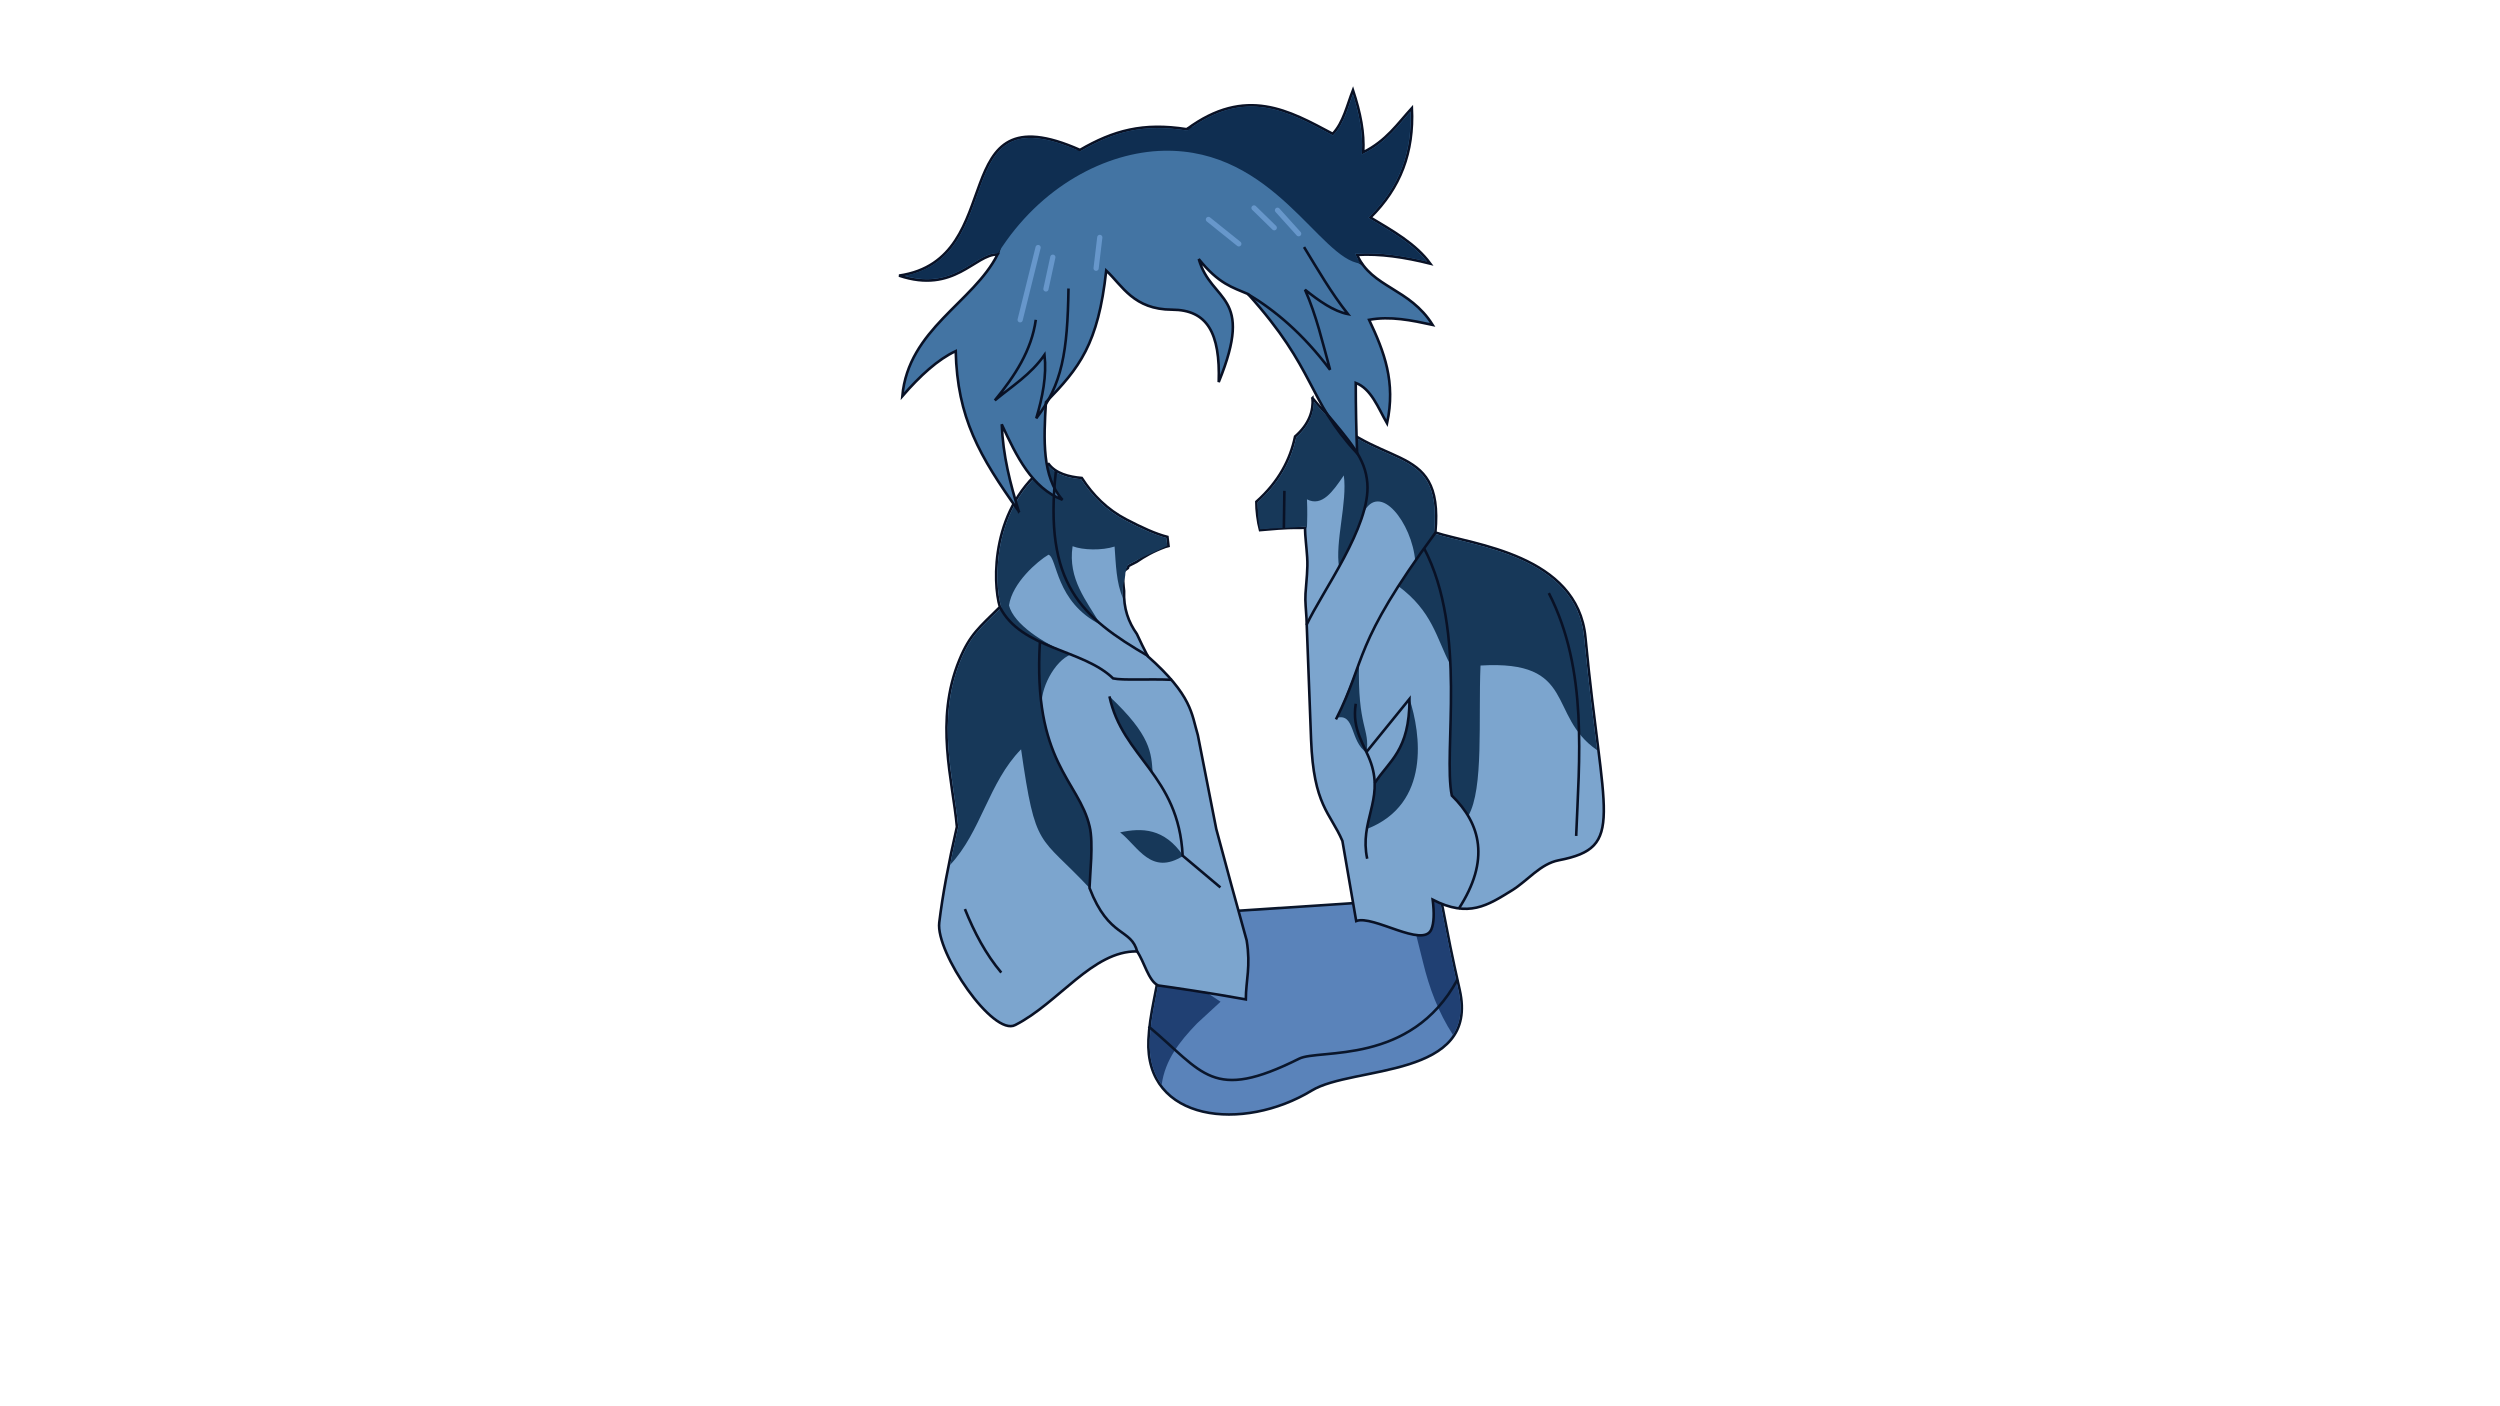 <?xml version="1.0" encoding="UTF-8" standalone="no"?>
<!-- Created with Inkscape (http://www.inkscape.org/) -->

<svg
   xmlns:dc="http://purl.org/dc/elements/1.1/"
   xmlns:cc="http://creativecommons.org/ns#"
   xmlns:rdf="http://www.w3.org/1999/02/22-rdf-syntax-ns#"
   xmlns:svg="http://www.w3.org/2000/svg"
   xmlns="http://www.w3.org/2000/svg"
   xmlns:xlink="http://www.w3.org/1999/xlink"
   version="1.1"
   width="1920"
   height="1080"
   id="svg2">
  <defs
     id="defs4">
    <linearGradient
       id="linearGradient4060">
      <stop
         id="stop4062"
         style="stop-color:#325262;stop-opacity:1"
         offset="0" />
      <stop
         id="stop4064"
         style="stop-color:#387683;stop-opacity:1"
         offset="1" />
    </linearGradient>
    <linearGradient
       id="linearGradient4183">
      <stop
         id="stop4185"
         style="stop-color:#054e77;stop-opacity:1"
         offset="0" />
      <stop
         id="stop4187"
         style="stop-color:#1c787d;stop-opacity:1"
         offset="1" />
    </linearGradient>
    <linearGradient
       id="linearGradient4173">
      <stop
         id="stop4175"
         style="stop-color:#256178;stop-opacity:1"
         offset="0" />
      <stop
         id="stop4177"
         style="stop-color:#367b7e;stop-opacity:1"
         offset="1" />
    </linearGradient>
    <linearGradient
       id="linearGradient4163">
      <stop
         id="stop4165"
         style="stop-color:#316178;stop-opacity:1"
         offset="0" />
      <stop
         id="stop4167"
         style="stop-color:#417d7d;stop-opacity:1"
         offset="1" />
    </linearGradient>
    <linearGradient
       id="linearGradient4155">
      <stop
         id="stop4157"
         style="stop-color:#206779;stop-opacity:1"
         offset="0" />
      <stop
         id="stop4159"
         style="stop-color:#307e7d;stop-opacity:1"
         offset="1" />
    </linearGradient>
    <filter
       x="-0.12"
       y="-0.12"
       width="1.24"
       height="1.24"
       color-interpolation-filters="sRGB"
       id="filter3959">
      <feGaussianBlur
         stdDeviation="7.92"
         id="feGaussianBlur3961" />
    </filter>
    <filter
       x="-0.12"
       y="-0.12"
       width="1.24"
       height="1.24"
       color-interpolation-filters="sRGB"
       id="filter4092">
      <feGaussianBlur
         stdDeviation="0.616"
         id="feGaussianBlur4094" />
    </filter>
    <filter
       x="-0.148"
       y="-0.099"
       width="1.297"
       height="1.199"
       color-interpolation-filters="sRGB"
       id="filter4132">
      <feGaussianBlur
         stdDeviation="0.756"
         id="feGaussianBlur4134" />
    </filter>
    <linearGradient
       x1="445.5"
       y1="1080"
       x2="376.656"
       y2="0"
       id="linearGradient4161"
       xlink:href="#linearGradient4155"
       gradientUnits="userSpaceOnUse"
       gradientTransform="translate(141.421,-8.485)" />
    <linearGradient
       x1="128.23"
       y1="1077.172"
       x2="171.113"
       y2="7.1054274e-014"
       id="linearGradient4169"
       xlink:href="#linearGradient4163"
       gradientUnits="userSpaceOnUse"
       gradientTransform="translate(141.421,-8.485)" />
    <linearGradient
       x1="1920"
       y1="1080"
       x2="399.308"
       y2="0"
       id="linearGradient4189"
       xlink:href="#linearGradient4183"
       gradientUnits="userSpaceOnUse" />
    <linearGradient
       x1="120.622"
       y1="638.765"
       x2="-206.476"
       y2="638.765"
       id="linearGradient4066"
       xlink:href="#linearGradient4060"
       gradientUnits="userSpaceOnUse"
       gradientTransform="translate(141.421,-8.485)" />
    <linearGradient
       x1="314.005"
       y1="1080"
       x2="272.661"
       y2="0"
       id="linearGradient4109"
       xlink:href="#linearGradient4173"
       gradientUnits="userSpaceOnUse"
       gradientTransform="translate(141.421,-8.485)" />
    <filter
       x="-0.12"
       y="-0.12"
       width="1.24"
       height="1.24"
       color-interpolation-filters="sRGB"
       id="filter4189">
      <feGaussianBlur
         stdDeviation="33.941"
         id="feGaussianBlur4191" />
    </filter>
  </defs>
  <path
     d="m 1101,664 -38.375,14.062 28.719,-9.188 L 1101.25,689.5 902.923,702.627 891,741 c -2.512,19.574 -8.07,37.43 -9,57.5 -2.93,63.225 72.744,71.092 125.5,39 31.547,-19.19 129.23,-8.607 113.5,-77.5 -11.647,-51.013 -13.092,-67.62 -20,-96 z"
     id="path4126"
     style="fill:#5a83ba;fill-opacity:1;stroke:#0a162b;stroke-width:2;stroke-linecap:butt;stroke-linejoin:miter;stroke-miterlimit:4;stroke-opacity:1;stroke-dasharray:none;display:inline" />
  <path
     d="m 1100.281,665.344 c -15.215,2.651 -16.844,18.641 -17.054,35.093 l 9.679,38.688 c 4.695,19.458 11.636,38.211 22.969,55.625 5.562,-8.413 7.601,-19.445 4.156,-34.531 -11.492,-50.334 -13.097,-67.255 -19.75,-94.875 z m -206,75.5 -2.375,0.875 c -2.56,19.444 -7.993,37.103 -8.906,56.812 -0.67,14.46 2.803,25.891 9.156,34.594 2.695,-19.232 13.673,-33.136 27.25,-47.219 l 17.995,-16.582 z"
     id="path4142"
     style="fill:#204073;fill-opacity:1;stroke:none;display:inline" />
  <path
     d="m 1008,305.719 c 0.871,9.517 -2.451,19.999 -13.375,29.531 -3.736,17.752 -12.438,34.61 -29.75,50.094 -0.025,6.244 1.052,15.333 2.811,21.797 9.139,-0.644 17.899,-1.908 30.461,-1.696 0.11,0.64 0.562,-0.653 0.666,-0.007 1.132,-0.059 2.295,-0.136 3.406,-0.188 0.092,6.647 1.147,14.526 1.687,22.688 0.599,9.047 -0.576,17.313 -1.281,27.969 -0.416,6.28 0.464,12.584 0.75,18.812 l 3.531,93.344 c 1.92,50.758 14.7,56 24.063,77.781 l 10.594,61.5 c 12.901,-4.933 51.373,21.101 57.687,6.493 2.093,-4.841 2.303,-12.695 1.063,-22.868 27.55,14.114 42.038,4.495 61.125,-7.312 11.668,-7.218 21.565,-20.247 35.688,-22.969 51.727,-9.97 33.72,-32.298 20.5,-171.125 -6.081,-63.856 -87.036,-71.295 -115.25,-80.594 6.803,-74.677 -47.156,-43.947 -94.375,-103.25 z M 805.375,356.312 c -44.682,32.263 -43.18,90.94 -37.469,109.906 -15.692,15.619 -23.011,20.898 -31.125,40.688 -19.237,46.918 -5.077,91.918 -1.875,128.125 -6.685,29.217 -10.965,52.285 -13.562,73.469 -2.826,23.043 41.436,87.967 58.406,78.688 33.177,-16.829 59.568,-57.179 93.531,-56.5 5.421,7.517 8.708,22.802 16.25,26.156 9.14,1.231 42.443,6.134 67.258,10.695 0.075,-14.936 3.877,-25.056 0.648,-45.32 -7.778,-27.902 -15.566,-56.328 -23.344,-85.562 l -14.156,-72.125 C 915.029,548.14 915.7,534.4 881.5,504 c -2.88,-5.631 -5.752,-11.253 -8.375,-17.094 -6.463,-9.134 -10.347,-19.729 -9.812,-33.062 -0.599,-4.682 -0.896,-9.603 -0.812,-14.844 1.259,-0.902 2.486,-1.813 3.719,-2.719 0.148,-0.529 0.309,-1.058 0.469,-1.594 2.112,-1.13 4.281,-2.227 6.469,-3.344 C 878.965,427.355 885.546,423.468 895,420 l 2.438,-0.656 c -0.291,-2.661 -0.559,-4.973 -0.844,-7 -9.224,-2.376 -19.305,-7.011 -31.656,-13.438 -14.62,-7.606 -25.604,-18.643 -34.125,-31.812 -10.011,-0.863 -20.049,-3.511 -25.438,-10.781 z"
     id="path3964"
     style="fill:#7ca5ce;fill-opacity:1;stroke:#091125;stroke-width:2;stroke-linecap:butt;stroke-linejoin:miter;stroke-miterlimit:4;stroke-opacity:1;stroke-dasharray:none" />
  <path
     d="m 1008.938,308.281 c 0.09,9.022 -3.459,18.71 -13.406,27.5 -3.783,17.692 -12.545,34.537 -29.656,49.969 -0.02,5.843 0.26,14.815 1.739,20.713 12.907,-1.056 23.505,-0.842 35.23,-2.244 l 0.281,0.625 0.562,1.25 c 0.32,-6.734 0.437,-14.011 0.062,-22.594 11.586,5.955 19.953,-6.088 28.281,-18.375 2.906,20.4 -6.914,51.379 -3.594,70.5 7.498,-13.754 14.778,-28.172 18.594,-41.594 12.435,-25.121 37.505,7.878 39.844,36.812 L 1073.75,450 c 26.499,19.577 29.364,40.051 40.094,60.5 1.883,42.09 -2.841,81.078 1.156,100.5 5.02,4.907 9.314,10.059 12.688,15.531 11.938,-20.807 7.614,-74.183 9.344,-115.406 74.556,-4.473 51.016,38.639 89.563,65 -2.772,-22.183 -6.525,-50.308 -9.969,-86.469 -3.001,-31.515 -24.359,-49.008 -48.719,-59.938 -24.359,-10.929 -51.542,-15.099 -65.844,-19.812 l -0.75,-0.25 0.062,-0.781 c 1.691,-18.557 -0.392,-30.415 -5.094,-38.719 -4.702,-8.303 -12.078,-13.188 -21.281,-17.688 -17.967,-8.784 -42.772,-16.076 -66.062,-44.188 z M 805.25,357.688 c -21.594,15.924 -32.124,38.123 -36.531,58.781 -4.458,20.897 -2.624,40.235 0.156,49.469 l 0.156,0.562 -0.406,0.438 c -15.723,15.65 -22.849,20.692 -30.906,40.344 -19.086,46.551 -5.031,91.264 -1.812,127.656 l 0,0.156 -0.031,0.156 c -2.378,10.392 -4.42,19.976 -6.219,29 23.835,-25.279 29.605,-63.457 54.531,-88.781 11.249,78.336 13.584,64.892 52.562,106.531 0.241,-9.797 3.147,-34.536 0.125,-47.125 -6.4,-27.65 -29.493,-42.152 -36.656,-91.281 -2.019,-13.843 9.589,-36.085 22.219,-40.969 -21.457,-8.458 -43.916,-23.456 -47.531,-37.656 C 777.39,447.614 796.938,430.841 805.25,426 c 6.865,2.374 5.126,36.285 40,53.75 -10.768,-18.361 -25.25,-34.946 -21.5,-60.25 7.927,3.056 22.56,3.385 32.25,0.25 1.007,13.685 1.254,27.716 6.375,39.531 -0.091,-1.725 -0.131,-3.492 -0.062,-5.312 0.002,-0.055 -0.002,-0.102 0,-0.156 -0.592,-4.683 1.916,-8.611 2,-13.844 l 0.988,-4.107 c 0.103,-0.577 0.576,-1.174 0.918,-2.049 2.126,-1.137 4.284,-2.259 8.483,-4.472 4.199,-2.212 11.68,-5.101 21.767,-10.122 -0.225,-2.032 -0.591,-4.497 -0.812,-6.125 -9.171,-2.458 -19.11,-7.029 -31.188,-13.312 -14.634,-7.614 -25.661,-18.648 -34.219,-31.75 -9.605,-0.88 -19.304,-3.433 -25,-10.344 z"
     id="path4009"
     style="fill:#173859;fill-opacity:1;stroke:none" />
  <path
     d="m 782.414,392.692 c -30.224,-42.429 -47.189,-71.745 -48.437,-123.037 -13.671,6.375 -27.341,18.865 -41.012,34.648 4.624,-51.475 54.606,-71.967 73.186,-108.894 -17.553,-0.188 -33.203,30.548 -75.66,16.263 86.372,-12.593 32.906,-143.618 138.946,-96.52 25.671,-14.906 48.349,-21.217 82.024,-15.91 45.43,-33.589 78.573,-14.252 112.076,3.536 8.235,-8.655 10.976,-21.887 15.556,-33.588 5.823,17.744 8.72,32.668 7.882,47.747 17.829,-8.878 26.394,-21.967 37.373,-33.959 1.597,34.018 -8.797,61.373 -31.863,84.06 17.079,10.263 34.722,20.026 46.005,35.441 -19.625,-4.901 -38.584,-7.801 -56.215,-6.718 11.345,25.326 40.325,25.383 57.983,53.74 -16.264,-3.519 -32.527,-6.891 -48.79,-3.889 11.591,24.519 20.631,47.722 13.789,79.55 -6.892,-12.053 -12.15,-26.559 -24.042,-31.113 0.01,18.726 0.388,36.7 1.061,54.094 -38.855,-41.795 -30.979,-63.822 -83.792,-122.329 -11.749,-5.059 -22.468,-7.693 -37.83,-26.87 9.672,33.931 43.236,26.209 15.324,94.485 1.231,-37.948 -8.915,-55.492 -35.83,-55.594 -29.494,-0.111 -38.098,-18.315 -50.558,-30.052 -6.183,56.721 -20.734,74.786 -46.316,101.116 -1.72,28.751 -3.071,57.268 12.728,74.953 -23.385,-9.09 -35.297,-33.183 -46.669,-57.983 0.917,23.996 6.573,45.622 13.081,66.822 z"
     id="path4052"
     style="fill:#4374a3;fill-opacity:1;stroke:#091125;stroke-width:2;stroke-linecap:butt;stroke-linejoin:miter;stroke-miterlimit:4;stroke-opacity:1;stroke-dasharray:none" />
  <path
     d="m 852.064,534.821 c 5.308,25.139 20.093,40.6 33.192,58.997 -1.026,-15.692 -1.285,-28.982 -33.192,-58.997 z"
     id="path3988"
     style="fill:#173859;fill-opacity:1;stroke:none" />
  <path
     d="m 860.25,639.25 c 16.568,-3.56 33.904,-3.42 48.5,18 -24.819,15.716 -34.757,-7.256 -48.5,-18 z"
     id="path3990"
     style="fill:#173859;fill-opacity:1;stroke:none" />
  <path
     d="m 1043.75,508.75 -17,42.5 c 14.16,-3.64 9.863,18.048 22.75,26.75 2.834,-18.64 -7.064,-18.859 -5.75,-69.25 z"
     id="path3992"
     style="fill:#173859;fill-opacity:1;stroke:none" />
  <path
     d="m 1055.75,601.25 c 10.987,-17.077 26.831,-24.421 26.75,-64.5 8.632,26.633 16.403,80.69 -32.526,99.829 1.736,-11.886 6.247,-22.629 5.776,-35.329 z"
     id="path3996"
     style="fill:#173859;fill-opacity:1;stroke:none" />
  <path
     d="m 1015.405,313.496 c 22.38,26.665 33.158,38.473 34.717,57.609 2.685,32.969 -35.099,83.786 -46.737,108.915"
     id="path3966"
     style="fill:none;stroke:#091125;stroke-width:2;stroke-linecap:butt;stroke-linejoin:miter;stroke-miterlimit:4;stroke-opacity:1;stroke-dasharray:none" />
  <path
     d="m 810.909,361.879 c -9.478,86.864 19.361,111.98 71.207,142.183"
     id="path3968"
     style="fill:none;stroke:#091125;stroke-width:2;stroke-linecap:butt;stroke-linejoin:miter;stroke-miterlimit:4;stroke-opacity:1;stroke-dasharray:none" />
  <path
     d="m 767.918,466.231 c 16.404,32.364 63.707,32.233 86.974,54.801 7.725,1.625 27.045,0.261 45.255,1.061"
     id="path3970"
     style="fill:none;stroke:#091125;stroke-width:2;stroke-linecap:butt;stroke-linejoin:miter;stroke-miterlimit:4;stroke-opacity:1;stroke-dasharray:none" />
  <path
     d="m 798.677,492.748 c -5.636,92.84 29.98,106.688 38.184,142.128 3.022,12.589 0.13,37.327 -0.111,47.124 15.037,38.987 32.036,30.417 36.75,49.25"
     id="path3972"
     style="fill:none;stroke:#091125;stroke-width:2;stroke-linecap:butt;stroke-linejoin:miter;stroke-miterlimit:4;stroke-opacity:1;stroke-dasharray:none" />
  <path
     d="m 741.048,698.162 c 7.213,17.941 16.015,34.611 27.931,48.79"
     id="path3974"
     style="fill:none;stroke:#091125;stroke-width:2;stroke-linecap:butt;stroke-linejoin:miter;stroke-miterlimit:4;stroke-opacity:1;stroke-dasharray:none" />
  <path
     d="m 1189.5,455.5 c 30.354,59.184 23.216,128.616 21,186.5"
     id="path3976"
     style="fill:none;stroke:#091125;stroke-width:2;stroke-linecap:butt;stroke-linejoin:miter;stroke-miterlimit:4;stroke-opacity:1;stroke-dasharray:none" />
  <path
     d="m 1026,552.5 c 24.006,-47.339 11.946,-55.613 76.5,-143.5"
     id="path3978"
     style="fill:none;stroke:#091125;stroke-width:2;stroke-linecap:butt;stroke-linejoin:miter;stroke-miterlimit:4;stroke-opacity:1;stroke-dasharray:none" />
  <path
     d="m 1041.215,540.478 c -3.219,20.49 7.023,31.599 11.812,45.862 9.508,28.315 -9.084,44.492 -3.027,73.161"
     id="path3980"
     style="fill:none;stroke:#091125;stroke-width:2;stroke-linecap:butt;stroke-linejoin:miter;stroke-miterlimit:4;stroke-opacity:1;stroke-dasharray:none" />
  <path
     d="m 1049.25,577.75 33.25,-41 c 0.081,40.079 -15.763,47.422 -26.75,64.75"
     id="path3982"
     style="fill:none;stroke:#091125;stroke-width:2;stroke-linecap:butt;stroke-linejoin:miter;stroke-miterlimit:4;stroke-opacity:1;stroke-dasharray:none" />
  <path
     d="M 1093.626,420.948 C 1127.331,485.125 1108.079,577.372 1115,611 c 22.105,21.607 29.631,49.455 5.25,87"
     id="path3984"
     style="fill:none;stroke:#091125;stroke-width:2;stroke-linecap:butt;stroke-linejoin:miter;stroke-miterlimit:4;stroke-opacity:1;stroke-dasharray:none" />
  <path
     d="m 852.064,534.821 c 9.945,47.095 53.149,60.223 56.215,122.329 l 28.991,24.395"
     id="path3986"
     style="fill:none;stroke:#091125;stroke-width:2;stroke-linecap:butt;stroke-linejoin:miter;stroke-miterlimit:4;stroke-opacity:1;stroke-dasharray:none" />
  <path
     d="m 958.375,225.875 c 20.75,12.361 42.375,30.462 63.125,58.125 -5.716,-20.64 -10.409,-41.485 -19.25,-61.5 11,8.782 22,16.558 33,18.75 -13.136,-16.695 -23.146,-34.172 -33.75,-51.5"
     id="path4054"
     style="fill:none;stroke:#091125;stroke-width:2;stroke-linecap:butt;stroke-linejoin:miter;stroke-miterlimit:4;stroke-opacity:1;stroke-dasharray:none" />
  <path
     d="m 795.495,245.614 c -3.233,23.414 -16.074,43.134 -31.466,61.872 13.155,-10.956 27.613,-19.739 38.184,-35.002 1.747,16.263 -1.558,32.527 -6.364,48.79 19.926,-26.127 24.005,-50.847 24.749,-99.702"
     id="path4056"
     style="fill:none;stroke:#091125;stroke-width:2;stroke-linecap:butt;stroke-linejoin:miter;stroke-miterlimit:4;stroke-opacity:1;stroke-dasharray:none" />
  <path
     d="m 797.263,190.106 -13.789,55.508"
     id="path4058"
     style="fill:none;stroke:#6797cb;stroke-width:4;stroke-linecap:round;stroke-linejoin:miter;stroke-miterlimit:4;stroke-opacity:1;stroke-dasharray:none" />
  <path
     d="m 808.577,197.531 -5.303,24.395"
     id="path4060"
     style="fill:none;stroke:#6797cb;stroke-width:4;stroke-linecap:round;stroke-linejoin:miter;stroke-miterlimit:4;stroke-opacity:1;stroke-dasharray:none" />
  <path
     d="m 844.639,182.328 -2.828,23.688"
     id="path4062"
     style="fill:none;stroke:#6797cb;stroke-width:4;stroke-linecap:round;stroke-linejoin:miter;stroke-miterlimit:4;stroke-opacity:1;stroke-dasharray:none" />
  <path
     d="m 928.078,168.539 23.335,18.738"
     id="path4064"
     style="fill:none;stroke:#6797cb;stroke-width:4;stroke-linecap:round;stroke-linejoin:miter;stroke-miterlimit:4;stroke-opacity:1;stroke-dasharray:none" />
  <path
     d="m 963.079,159.701 15.556,15.203"
     id="path4066"
     style="fill:none;stroke:#6797cb;stroke-width:4;stroke-linecap:round;stroke-linejoin:miter;stroke-miterlimit:4;stroke-opacity:1;stroke-dasharray:none" />
  <path
     d="m 981.111,161.468 16.263,18.031"
     id="path4068"
     style="fill:none;stroke:#6797cb;stroke-width:4;stroke-linecap:round;stroke-linejoin:miter;stroke-miterlimit:4;stroke-opacity:1;stroke-dasharray:none" />
  <path
     d="m 766.327,195.233 c 7.86,-30.829 19.98,-60.312 63.173,-79.983"
     id="path4070"
     style="fill:none;stroke:#091125;stroke-width:2;stroke-linecap:butt;stroke-linejoin:miter;stroke-miterlimit:4;stroke-opacity:1;stroke-dasharray:none" />
  <path
     d="m 911.5,99 c 66.617,-7.103 87.943,74.376 135,104"
     id="path4072"
     style="fill:none;stroke:#091125;stroke-width:2;stroke-linecap:butt;stroke-linejoin:miter;stroke-miterlimit:4;stroke-opacity:1;stroke-dasharray:none" />
  <path
     d="m 1039.031,72.406 c -3.956,10.897 -6.945,22.827 -14.781,31.062 l -0.5,0.562 -0.688,-0.375 c -16.764,-8.9 -33.333,-18.116 -51.25,-20.938 -17.917,-2.822 -37.202,0.673 -59.75,17.344 l -0.344,0.219 -0.406,-0.062 c -33.487,-5.278 -55.819,0.974 -81.375,15.812 l -0.438,0.25 -0.469,-0.219 c -26.381,-11.717 -42.571,-12.252 -53.438,-6.594 -10.866,5.658 -16.739,17.735 -22.062,31.906 -5.324,14.171 -10.065,30.354 -18.969,43.844 -8.316,12.599 -20.455,22.733 -39.812,26.625 18.803,5.287 31.896,1.52 42.438,-3.906 5.638,-2.902 10.567,-6.275 15.219,-8.938 4.652,-2.662 9.068,-4.644 13.75,-4.594 l 0.375,0 c 32.512,-51.776 83.437,-77.676 127.094,-78.625 84.765,-1.842 119.638,83.073 151.188,86.625 -1.272,-1.909 -2.422,-3.982 -3.438,-6.25 l -0.594,-1.312 1.438,-0.094 c 16.92,-1.04 34.989,1.637 53.656,6.125 -11.144,-13.903 -27.669,-23.212 -43.906,-32.969 l -1.094,-0.688 0.906,-0.906 c 22.278,-21.912 32.492,-48.114 31.563,-80.656 -10.113,11.385 -18.865,23.686 -35.938,32.188 l -1.531,0.75 0.094,-1.719 c 0.782,-14.067 -1.784,-28.097 -6.938,-44.469 z"
     id="path4074"
     style="fill:#0f2e51;fill-opacity:1;stroke:none" />
  <path
     d="m 986.414,376.959 -0.416,29.107"
     id="path4079"
     style="fill:none;stroke:#091125;stroke-width:2;stroke-linecap:butt;stroke-linejoin:miter;stroke-miterlimit:4;stroke-opacity:1;stroke-dasharray:none" />
  <path
     d="m 882.116,788.318 c 42.444,35.548 48.601,58.216 115.612,24.749 15.419,-7.701 85.907,5.456 121.622,-60.811"
     id="path4128"
     style="fill:none;stroke:#0a162b;stroke-width:2;stroke-linecap:butt;stroke-linejoin:miter;stroke-miterlimit:4;stroke-opacity:1;stroke-dasharray:none;display:inline" />
</svg>

